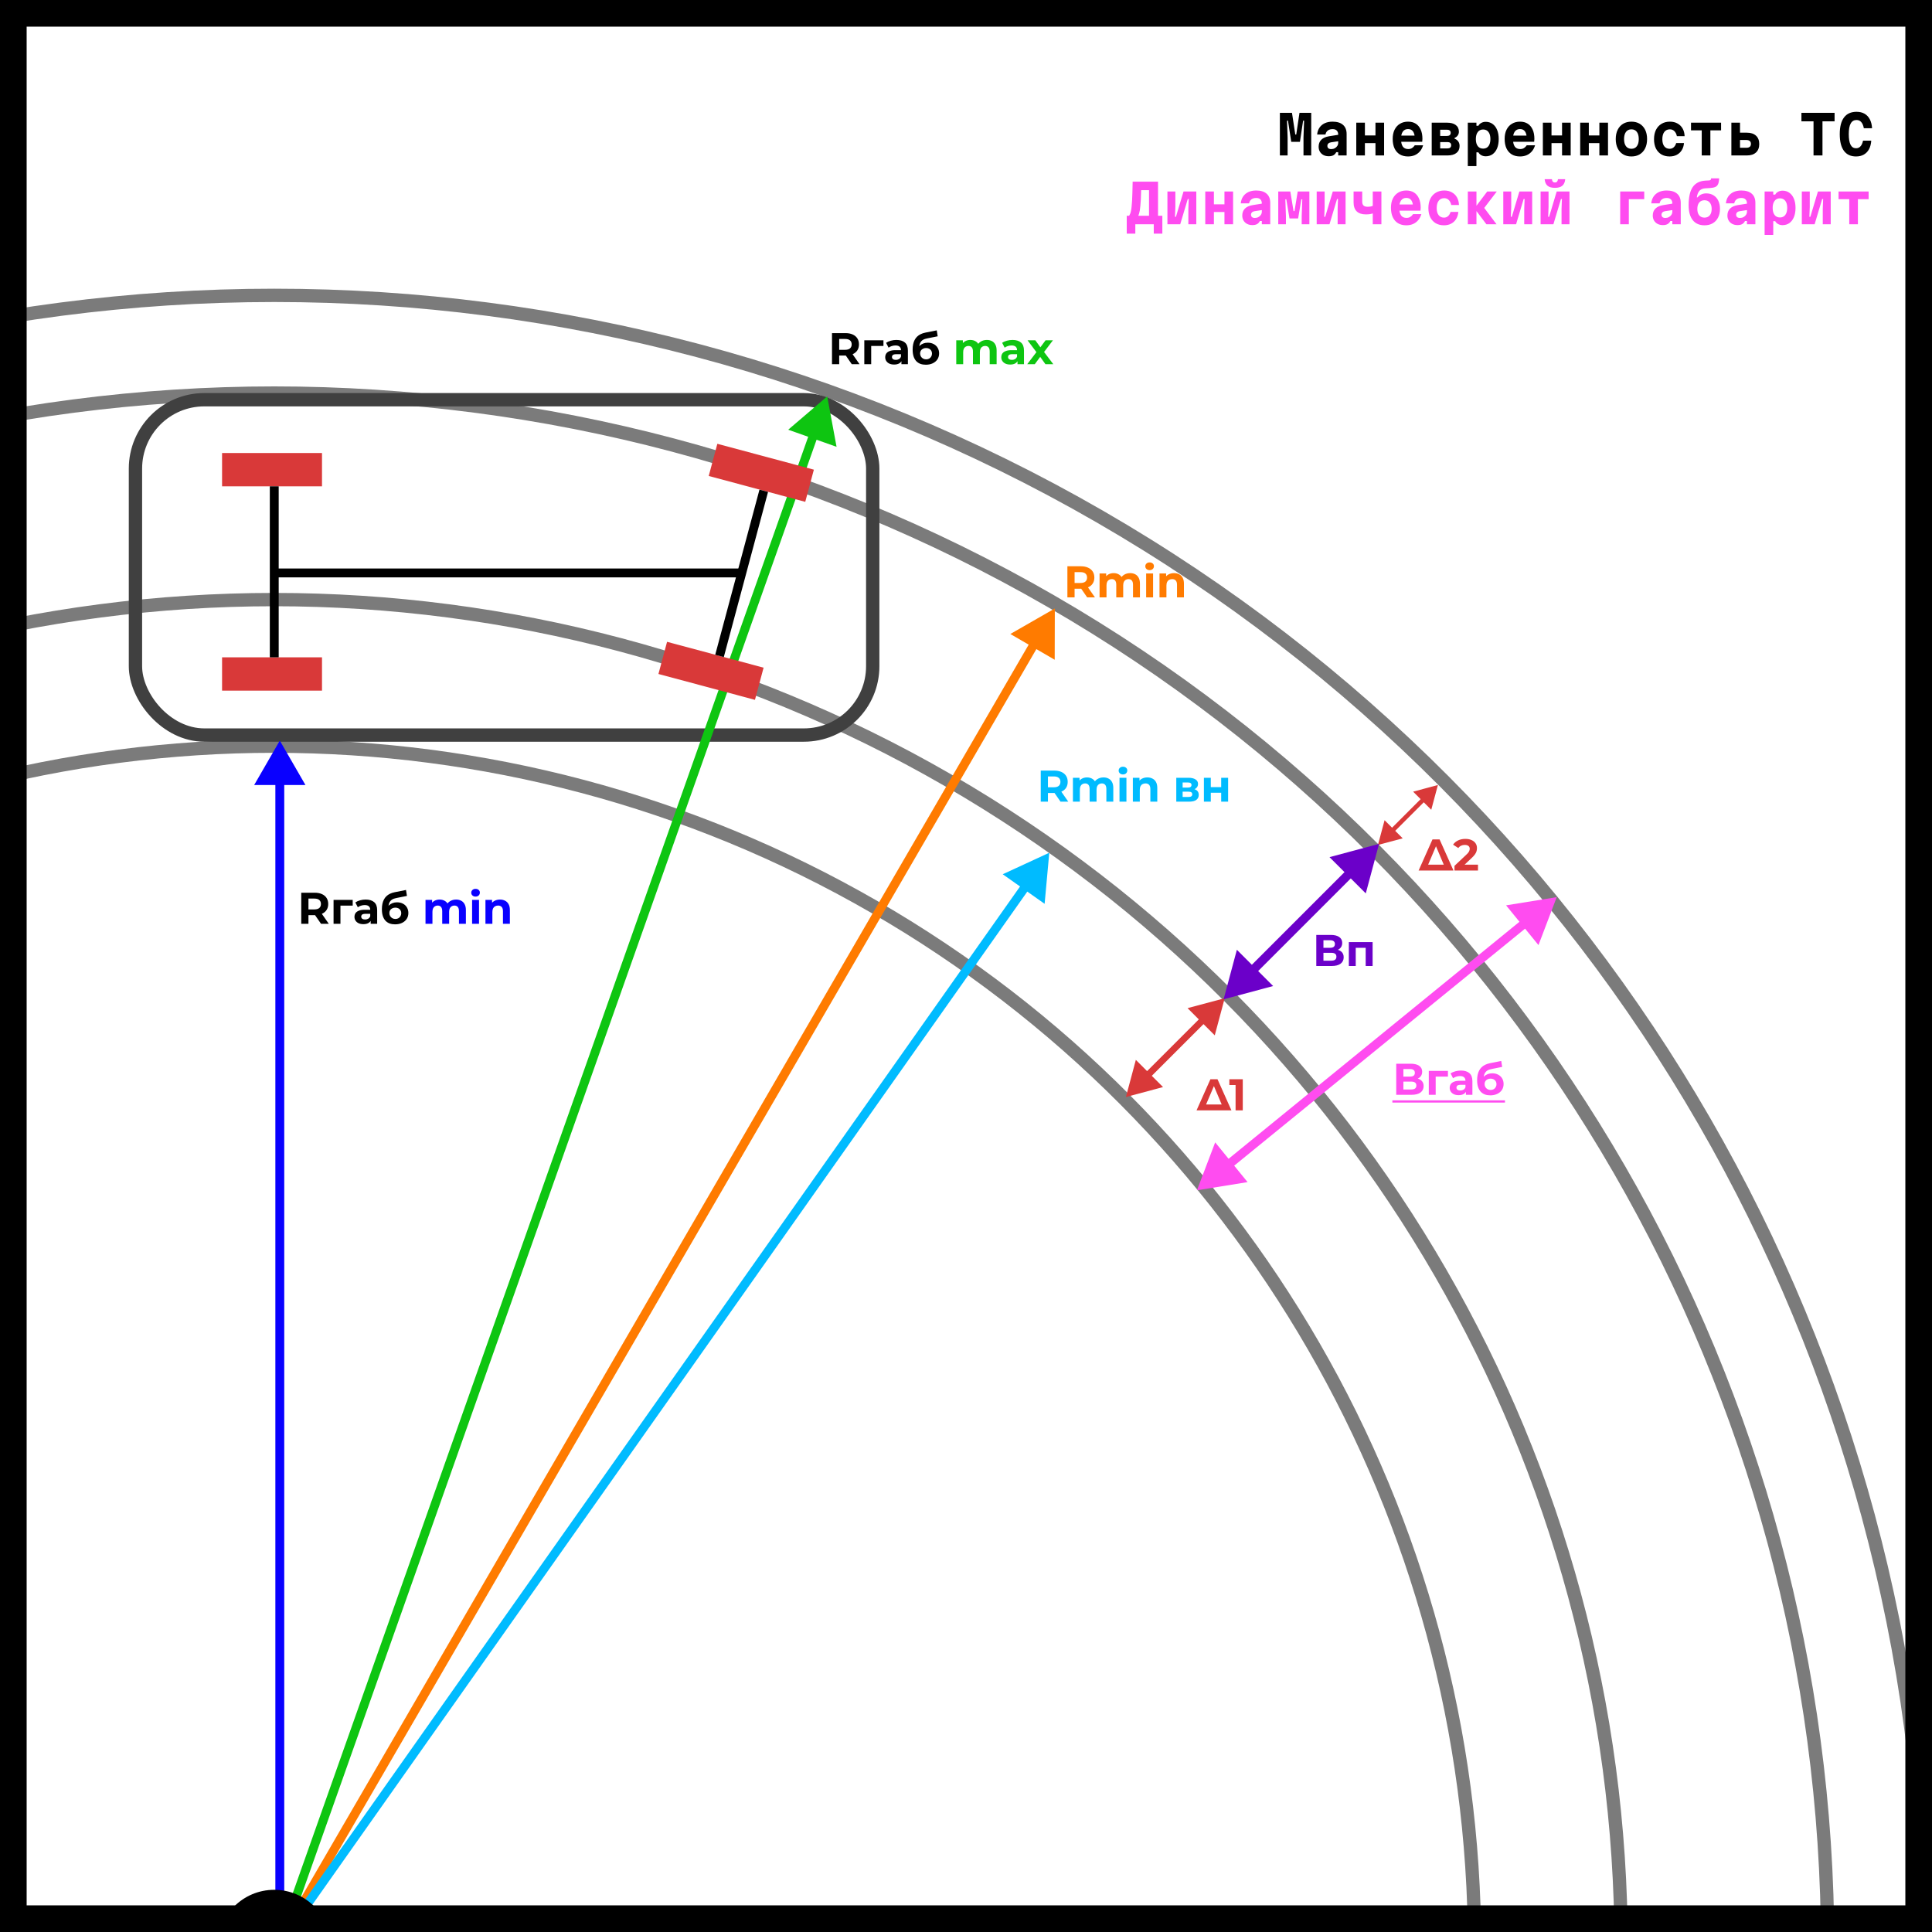 <svg width="870" height="870" viewBox="0 0 870 870" fill="none" xmlns="http://www.w3.org/2000/svg">
<rect x="0" y="0" width="870" height="870" fill="#333333" stroke="none"/>
<g clip-path="url(#clip0_27_2)">
<rect width="870" height="870" fill="white"/>
<circle cx="123.5" cy="876.5" r="540.5" stroke="#7B7B7B" stroke-width="6"/>
<circle cx="123.5" cy="876.5" r="606.5" stroke="#7B7B7B" stroke-width="6"/>
<circle cx="123.5" cy="876.5" r="699.5" stroke="#7B7B7B" stroke-width="6"/>
<circle cx="123.5" cy="876.5" r="743.5" stroke="#7B7B7B" stroke-width="6"/>
<rect x="61" y="180" width="332" height="151" rx="31" stroke="#404040" stroke-width="6"/>
<path d="M372.5 178.5L354.942 193.502L376.713 201.207L372.5 178.5ZM127.885 875.667L368.38 196.136L364.609 194.801L124.115 874.333L127.885 875.667Z" fill="#0EC511"/>
<rect x="323.03" y="199.847" width="45" height="15" transform="rotate(15 323.03 199.847)" fill="#D93939"/>
<rect x="300.385" y="289.017" width="45" height="15" transform="rotate(15 300.385 289.017)" fill="#D93939"/>
<rect x="100" y="204" width="45" height="15" fill="#D93939"/>
<rect x="100" y="296" width="45" height="15" fill="#D93939"/>
<path d="M123.5 219V296" stroke="black" stroke-width="4"/>
<path d="M123 258L334 258" stroke="black" stroke-width="4"/>
<path d="M343.929 221L324 295.376" stroke="black" stroke-width="4"/>
<path d="M548.26 486L554.52 500H538.82L545.06 486H548.26ZM542.46 498.88L541.66 497.36H551.6L550.78 498.88L546 487.56H547.28L542.46 498.88ZM556.393 500V487.2L557.793 488.6H553.593V486H559.633V500H556.393Z" fill="#D93939"/>
<path d="M648.26 378L654.52 392H638.82L645.06 378H648.26ZM642.46 390.88L641.66 389.36H651.6L650.78 390.88L646 379.56H647.28L642.46 390.88ZM654.972 392V389.9L660.373 384.8C660.799 384.413 661.113 384.067 661.313 383.76C661.513 383.453 661.646 383.173 661.713 382.92C661.793 382.667 661.833 382.433 661.833 382.22C661.833 381.66 661.639 381.233 661.253 380.94C660.879 380.633 660.326 380.48 659.592 380.48C659.006 380.48 658.459 380.593 657.953 380.82C657.459 381.047 657.039 381.4 656.693 381.88L654.333 380.36C654.866 379.56 655.613 378.927 656.573 378.46C657.533 377.993 658.639 377.76 659.893 377.76C660.933 377.76 661.839 377.933 662.613 378.28C663.399 378.613 664.006 379.087 664.433 379.7C664.873 380.313 665.093 381.047 665.093 381.9C665.093 382.353 665.033 382.807 664.913 383.26C664.806 383.7 664.579 384.167 664.233 384.66C663.899 385.153 663.406 385.707 662.753 386.32L658.273 390.54L657.653 389.36H665.553V392H654.972Z" fill="#D93939"/>
<path d="M592.74 435V421H599.26C600.887 421 602.153 421.313 603.06 421.94C603.967 422.567 604.42 423.46 604.42 424.62C604.42 425.767 603.993 426.66 603.14 427.3C602.287 427.927 601.153 428.24 599.74 428.24L600.12 427.4C601.693 427.4 602.913 427.713 603.78 428.34C604.647 428.967 605.08 429.873 605.08 431.06C605.08 432.287 604.613 433.253 603.68 433.96C602.76 434.653 601.413 435 599.64 435H592.74ZM595.96 432.6H599.52C600.267 432.6 600.833 432.453 601.22 432.16C601.607 431.867 601.8 431.413 601.8 430.8C601.8 430.213 601.607 429.78 601.22 429.5C600.833 429.207 600.267 429.06 599.52 429.06H595.96V432.6ZM595.96 426.8H598.98C599.687 426.8 600.22 426.66 600.58 426.38C600.94 426.087 601.12 425.66 601.12 425.1C601.12 424.54 600.94 424.12 600.58 423.84C600.22 423.547 599.687 423.4 598.98 423.4H595.96V426.8ZM607.402 435V424.24H618.102V435H614.982V426.1L615.682 426.8H609.802L610.502 426.1V435H607.402Z" fill="#6B00C9"/>
<path d="M628.74 493V479H635.26C636.887 479 638.153 479.313 639.06 479.94C639.967 480.567 640.42 481.46 640.42 482.62C640.42 483.767 639.993 484.66 639.14 485.3C638.287 485.927 637.153 486.24 635.74 486.24L636.12 485.4C637.693 485.4 638.913 485.713 639.78 486.34C640.647 486.967 641.08 487.873 641.08 489.06C641.08 490.287 640.613 491.253 639.68 491.96C638.76 492.653 637.413 493 635.64 493H628.74ZM631.96 490.6H635.52C636.267 490.6 636.833 490.453 637.22 490.16C637.607 489.867 637.8 489.413 637.8 488.8C637.8 488.213 637.607 487.78 637.22 487.5C636.833 487.207 636.267 487.06 635.52 487.06H631.96V490.6ZM631.96 484.8H634.98C635.687 484.8 636.22 484.66 636.58 484.38C636.94 484.087 637.12 483.66 637.12 483.1C637.12 482.54 636.94 482.12 636.58 481.84C636.22 481.547 635.687 481.4 634.98 481.4H631.96V484.8ZM643.402 493V482.24H652.022V484.8H645.802L646.502 484.12V493H643.402ZM660.116 493V490.9L659.916 490.44V486.68C659.916 486.013 659.709 485.493 659.296 485.12C658.896 484.747 658.276 484.56 657.436 484.56C656.862 484.56 656.296 484.653 655.736 484.84C655.189 485.013 654.722 485.253 654.336 485.56L653.216 483.38C653.802 482.967 654.509 482.647 655.336 482.42C656.162 482.193 657.002 482.08 657.856 482.08C659.496 482.08 660.769 482.467 661.676 483.24C662.582 484.013 663.036 485.22 663.036 486.86V493H660.116ZM656.836 493.16C655.996 493.16 655.276 493.02 654.676 492.74C654.076 492.447 653.616 492.053 653.296 491.56C652.976 491.067 652.816 490.513 652.816 489.9C652.816 489.26 652.969 488.7 653.276 488.22C653.596 487.74 654.096 487.367 654.776 487.1C655.456 486.82 656.342 486.68 657.436 486.68H660.296V488.5H657.776C657.042 488.5 656.536 488.62 656.256 488.86C655.989 489.1 655.856 489.4 655.856 489.76C655.856 490.16 656.009 490.48 656.316 490.72C656.636 490.947 657.069 491.06 657.616 491.06C658.136 491.06 658.602 490.94 659.016 490.7C659.429 490.447 659.729 490.08 659.916 489.6L660.396 491.04C660.169 491.733 659.756 492.26 659.156 492.62C658.556 492.98 657.782 493.16 656.836 493.16ZM671.086 493.24C670.206 493.24 669.406 493.113 668.686 492.86C667.966 492.593 667.339 492.187 666.806 491.64C666.286 491.08 665.879 490.367 665.586 489.5C665.306 488.633 665.166 487.6 665.166 486.4C665.166 485.547 665.239 484.767 665.386 484.06C665.533 483.353 665.753 482.713 666.046 482.14C666.339 481.553 666.713 481.04 667.166 480.6C667.633 480.147 668.173 479.773 668.786 479.48C669.413 479.173 670.119 478.94 670.906 478.78L676.026 477.76L676.446 480.44L671.926 481.34C671.659 481.393 671.353 481.467 671.006 481.56C670.673 481.64 670.333 481.767 669.986 481.94C669.653 482.113 669.339 482.36 669.046 482.68C668.766 482.987 668.539 483.393 668.366 483.9C668.193 484.393 668.106 485.007 668.106 485.74C668.106 485.967 668.113 486.14 668.126 486.26C668.153 486.38 668.173 486.507 668.186 486.64C668.213 486.773 668.226 486.98 668.226 487.26L667.226 486.28C667.519 485.653 667.893 485.12 668.346 484.68C668.813 484.24 669.346 483.907 669.946 483.68C670.559 483.44 671.239 483.32 671.986 483.32C672.999 483.32 673.886 483.527 674.646 483.94C675.419 484.34 676.019 484.907 676.446 485.64C676.873 486.373 677.086 487.207 677.086 488.14C677.086 489.153 676.833 490.047 676.326 490.82C675.819 491.58 675.113 492.173 674.206 492.6C673.313 493.027 672.273 493.24 671.086 493.24ZM671.246 490.82C671.766 490.82 672.226 490.707 672.626 490.48C673.026 490.24 673.333 489.927 673.546 489.54C673.773 489.14 673.886 488.693 673.886 488.2C673.886 487.72 673.773 487.293 673.546 486.92C673.333 486.547 673.026 486.253 672.626 486.04C672.226 485.827 671.759 485.72 671.226 485.72C670.706 485.72 670.239 485.827 669.826 486.04C669.413 486.24 669.093 486.52 668.866 486.88C668.639 487.24 668.526 487.66 668.526 488.14C668.526 488.633 668.639 489.087 668.866 489.5C669.106 489.9 669.426 490.22 669.826 490.46C670.239 490.7 670.713 490.82 671.246 490.82Z" fill="#FF4CF0"/>
<path d="M627 495.5H677.706V496.5H627V495.5Z" fill="#FF4CF0"/>
<path d="M135.66 416V402H141.72C142.973 402 144.053 402.207 144.96 402.62C145.867 403.02 146.567 403.6 147.06 404.36C147.553 405.12 147.8 406.027 147.8 407.08C147.8 408.12 147.553 409.02 147.06 409.78C146.567 410.527 145.867 411.1 144.96 411.5C144.053 411.9 142.973 412.1 141.72 412.1H137.46L138.9 410.68V416H135.66ZM144.56 416L141.06 410.92H144.52L148.06 416H144.56ZM138.9 411.04L137.46 409.52H141.54C142.54 409.52 143.287 409.307 143.78 408.88C144.273 408.44 144.52 407.84 144.52 407.08C144.52 406.307 144.273 405.707 143.78 405.28C143.287 404.853 142.54 404.64 141.54 404.64H137.46L138.9 403.1V411.04ZM150.207 416V405.24H158.827V407.8H152.607L153.307 407.12V416H150.207ZM166.92 416V413.9L166.72 413.44V409.68C166.72 409.013 166.514 408.493 166.1 408.12C165.7 407.747 165.08 407.56 164.24 407.56C163.667 407.56 163.1 407.653 162.54 407.84C161.994 408.013 161.527 408.253 161.14 408.56L160.02 406.38C160.607 405.967 161.314 405.647 162.14 405.42C162.967 405.193 163.807 405.08 164.66 405.08C166.3 405.08 167.574 405.467 168.48 406.24C169.387 407.013 169.84 408.22 169.84 409.86V416H166.92ZM163.64 416.16C162.8 416.16 162.08 416.02 161.48 415.74C160.88 415.447 160.42 415.053 160.1 414.56C159.78 414.067 159.62 413.513 159.62 412.9C159.62 412.26 159.774 411.7 160.08 411.22C160.4 410.74 160.9 410.367 161.58 410.1C162.26 409.82 163.147 409.68 164.24 409.68H167.1V411.5H164.58C163.847 411.5 163.34 411.62 163.06 411.86C162.794 412.1 162.66 412.4 162.66 412.76C162.66 413.16 162.814 413.48 163.12 413.72C163.44 413.947 163.874 414.06 164.42 414.06C164.94 414.06 165.407 413.94 165.82 413.7C166.234 413.447 166.534 413.08 166.72 412.6L167.2 414.04C166.974 414.733 166.56 415.26 165.96 415.62C165.36 415.98 164.587 416.16 163.64 416.16ZM177.891 416.24C177.011 416.24 176.211 416.113 175.491 415.86C174.771 415.593 174.144 415.187 173.611 414.64C173.091 414.08 172.684 413.367 172.391 412.5C172.111 411.633 171.971 410.6 171.971 409.4C171.971 408.547 172.044 407.767 172.191 407.06C172.337 406.353 172.557 405.713 172.851 405.14C173.144 404.553 173.517 404.04 173.971 403.6C174.437 403.147 174.977 402.773 175.591 402.48C176.217 402.173 176.924 401.94 177.711 401.78L182.831 400.76L183.251 403.44L178.731 404.34C178.464 404.393 178.157 404.467 177.811 404.56C177.477 404.64 177.137 404.767 176.791 404.94C176.457 405.113 176.144 405.36 175.851 405.68C175.571 405.987 175.344 406.393 175.171 406.9C174.997 407.393 174.911 408.007 174.911 408.74C174.911 408.967 174.917 409.14 174.931 409.26C174.957 409.38 174.977 409.507 174.991 409.64C175.017 409.773 175.031 409.98 175.031 410.26L174.031 409.28C174.324 408.653 174.697 408.12 175.151 407.68C175.617 407.24 176.151 406.907 176.751 406.68C177.364 406.44 178.044 406.32 178.791 406.32C179.804 406.32 180.691 406.527 181.451 406.94C182.224 407.34 182.824 407.907 183.251 408.64C183.677 409.373 183.891 410.207 183.891 411.14C183.891 412.153 183.637 413.047 183.131 413.82C182.624 414.58 181.917 415.173 181.011 415.6C180.117 416.027 179.077 416.24 177.891 416.24ZM178.051 413.82C178.571 413.82 179.031 413.707 179.431 413.48C179.831 413.24 180.137 412.927 180.351 412.54C180.577 412.14 180.691 411.693 180.691 411.2C180.691 410.72 180.577 410.293 180.351 409.92C180.137 409.547 179.831 409.253 179.431 409.04C179.031 408.827 178.564 408.72 178.031 408.72C177.511 408.72 177.044 408.827 176.631 409.04C176.217 409.24 175.897 409.52 175.671 409.88C175.444 410.24 175.331 410.66 175.331 411.14C175.331 411.633 175.444 412.087 175.671 412.5C175.911 412.9 176.231 413.22 176.631 413.46C177.044 413.7 177.517 413.82 178.051 413.82Z" fill="black"/>
<path d="M205.392 405.08C206.245 405.08 206.999 405.253 207.652 405.6C208.319 405.933 208.839 406.453 209.212 407.16C209.599 407.853 209.792 408.747 209.792 409.84V416H206.672V410.32C206.672 409.453 206.492 408.813 206.132 408.4C205.772 407.987 205.265 407.78 204.612 407.78C204.159 407.78 203.752 407.887 203.392 408.1C203.032 408.3 202.752 408.607 202.552 409.02C202.352 409.433 202.252 409.96 202.252 410.6V416H199.132V410.32C199.132 409.453 198.952 408.813 198.592 408.4C198.245 407.987 197.745 407.78 197.092 407.78C196.639 407.78 196.232 407.887 195.872 408.1C195.512 408.3 195.232 408.607 195.032 409.02C194.832 409.433 194.732 409.96 194.732 410.6V416H191.612V405.24H194.592V408.18L194.032 407.32C194.405 406.587 194.932 406.033 195.612 405.66C196.305 405.273 197.092 405.08 197.972 405.08C198.959 405.08 199.819 405.333 200.552 405.84C201.299 406.333 201.792 407.093 202.032 408.12L200.932 407.82C201.292 406.98 201.865 406.313 202.652 405.82C203.452 405.327 204.365 405.08 205.392 405.08ZM212.588 416V405.24H215.708V416H212.588ZM214.148 403.74C213.575 403.74 213.108 403.573 212.748 403.24C212.388 402.907 212.208 402.493 212.208 402C212.208 401.507 212.388 401.093 212.748 400.76C213.108 400.427 213.575 400.26 214.148 400.26C214.722 400.26 215.188 400.42 215.548 400.74C215.908 401.047 216.088 401.447 216.088 401.94C216.088 402.46 215.908 402.893 215.548 403.24C215.202 403.573 214.735 403.74 214.148 403.74ZM225.144 405.08C225.997 405.08 226.757 405.253 227.424 405.6C228.104 405.933 228.637 406.453 229.024 407.16C229.411 407.853 229.604 408.747 229.604 409.84V416H226.484V410.32C226.484 409.453 226.291 408.813 225.904 408.4C225.531 407.987 224.997 407.78 224.304 407.78C223.811 407.78 223.364 407.887 222.964 408.1C222.577 408.3 222.271 408.613 222.044 409.04C221.831 409.467 221.724 410.013 221.724 410.68V416H218.604V405.24H221.584V408.22L221.024 407.32C221.411 406.6 221.964 406.047 222.684 405.66C223.404 405.273 224.224 405.08 225.144 405.08Z" fill="#0900FF"/>
<path d="M374.66 164V150H380.72C381.973 150 383.053 150.207 383.96 150.62C384.867 151.02 385.567 151.6 386.06 152.36C386.553 153.12 386.8 154.027 386.8 155.08C386.8 156.12 386.553 157.02 386.06 157.78C385.567 158.527 384.867 159.1 383.96 159.5C383.053 159.9 381.973 160.1 380.72 160.1H376.46L377.9 158.68V164H374.66ZM383.56 164L380.06 158.92H383.52L387.06 164H383.56ZM377.9 159.04L376.46 157.52H380.54C381.54 157.52 382.287 157.307 382.78 156.88C383.273 156.44 383.52 155.84 383.52 155.08C383.52 154.307 383.273 153.707 382.78 153.28C382.287 152.853 381.54 152.64 380.54 152.64H376.46L377.9 151.1V159.04ZM389.207 164V153.24H397.827V155.8H391.607L392.307 155.12V164H389.207ZM405.92 164V161.9L405.72 161.44V157.68C405.72 157.013 405.514 156.493 405.1 156.12C404.7 155.747 404.08 155.56 403.24 155.56C402.667 155.56 402.1 155.653 401.54 155.84C400.994 156.013 400.527 156.253 400.14 156.56L399.02 154.38C399.607 153.967 400.314 153.647 401.14 153.42C401.967 153.193 402.807 153.08 403.66 153.08C405.3 153.08 406.574 153.467 407.48 154.24C408.387 155.013 408.84 156.22 408.84 157.86V164H405.92ZM402.64 164.16C401.8 164.16 401.08 164.02 400.48 163.74C399.88 163.447 399.42 163.053 399.1 162.56C398.78 162.067 398.62 161.513 398.62 160.9C398.62 160.26 398.774 159.7 399.08 159.22C399.4 158.74 399.9 158.367 400.58 158.1C401.26 157.82 402.147 157.68 403.24 157.68H406.1V159.5H403.58C402.847 159.5 402.34 159.62 402.06 159.86C401.794 160.1 401.66 160.4 401.66 160.76C401.66 161.16 401.814 161.48 402.12 161.72C402.44 161.947 402.874 162.06 403.42 162.06C403.94 162.06 404.407 161.94 404.82 161.7C405.234 161.447 405.534 161.08 405.72 160.6L406.2 162.04C405.974 162.733 405.56 163.26 404.96 163.62C404.36 163.98 403.587 164.16 402.64 164.16ZM416.891 164.24C416.011 164.24 415.211 164.113 414.491 163.86C413.771 163.593 413.144 163.187 412.611 162.64C412.091 162.08 411.684 161.367 411.391 160.5C411.111 159.633 410.971 158.6 410.971 157.4C410.971 156.547 411.044 155.767 411.191 155.06C411.337 154.353 411.557 153.713 411.851 153.14C412.144 152.553 412.517 152.04 412.971 151.6C413.437 151.147 413.977 150.773 414.591 150.48C415.217 150.173 415.924 149.94 416.711 149.78L421.831 148.76L422.251 151.44L417.731 152.34C417.464 152.393 417.157 152.467 416.811 152.56C416.477 152.64 416.137 152.767 415.791 152.94C415.457 153.113 415.144 153.36 414.851 153.68C414.571 153.987 414.344 154.393 414.171 154.9C413.997 155.393 413.911 156.007 413.911 156.74C413.911 156.967 413.917 157.14 413.931 157.26C413.957 157.38 413.977 157.507 413.991 157.64C414.017 157.773 414.031 157.98 414.031 158.26L413.031 157.28C413.324 156.653 413.697 156.12 414.151 155.68C414.617 155.24 415.151 154.907 415.751 154.68C416.364 154.44 417.044 154.32 417.791 154.32C418.804 154.32 419.691 154.527 420.451 154.94C421.224 155.34 421.824 155.907 422.251 156.64C422.677 157.373 422.891 158.207 422.891 159.14C422.891 160.153 422.637 161.047 422.131 161.82C421.624 162.58 420.917 163.173 420.011 163.6C419.117 164.027 418.077 164.24 416.891 164.24ZM417.051 161.82C417.571 161.82 418.031 161.707 418.431 161.48C418.831 161.24 419.137 160.927 419.351 160.54C419.577 160.14 419.691 159.693 419.691 159.2C419.691 158.72 419.577 158.293 419.351 157.92C419.137 157.547 418.831 157.253 418.431 157.04C418.031 156.827 417.564 156.72 417.031 156.72C416.511 156.72 416.044 156.827 415.631 157.04C415.217 157.24 414.897 157.52 414.671 157.88C414.444 158.24 414.331 158.66 414.331 159.14C414.331 159.633 414.444 160.087 414.671 160.5C414.911 160.9 415.231 161.22 415.631 161.46C416.044 161.7 416.517 161.82 417.051 161.82Z" fill="black"/>
<path d="M444.392 153.08C445.245 153.08 445.999 153.253 446.652 153.6C447.319 153.933 447.839 154.453 448.212 155.16C448.599 155.853 448.792 156.747 448.792 157.84V164H445.672V158.32C445.672 157.453 445.492 156.813 445.132 156.4C444.772 155.987 444.265 155.78 443.612 155.78C443.159 155.78 442.752 155.887 442.392 156.1C442.032 156.3 441.752 156.607 441.552 157.02C441.352 157.433 441.252 157.96 441.252 158.6V164H438.132V158.32C438.132 157.453 437.952 156.813 437.592 156.4C437.245 155.987 436.745 155.78 436.092 155.78C435.639 155.78 435.232 155.887 434.872 156.1C434.512 156.3 434.232 156.607 434.032 157.02C433.832 157.433 433.732 157.96 433.732 158.6V164H430.612V153.24H433.592V156.18L433.032 155.32C433.405 154.587 433.932 154.033 434.612 153.66C435.305 153.273 436.092 153.08 436.972 153.08C437.959 153.08 438.819 153.333 439.552 153.84C440.299 154.333 440.792 155.093 441.032 156.12L439.932 155.82C440.292 154.98 440.865 154.313 441.652 153.82C442.452 153.327 443.365 153.08 444.392 153.08ZM458.188 164V161.9L457.988 161.44V157.68C457.988 157.013 457.782 156.493 457.368 156.12C456.968 155.747 456.348 155.56 455.508 155.56C454.935 155.56 454.368 155.653 453.808 155.84C453.262 156.013 452.795 156.253 452.408 156.56L451.288 154.38C451.875 153.967 452.582 153.647 453.408 153.42C454.235 153.193 455.075 153.08 455.928 153.08C457.568 153.08 458.842 153.467 459.748 154.24C460.655 155.013 461.108 156.22 461.108 157.86V164H458.188ZM454.908 164.16C454.068 164.16 453.348 164.02 452.748 163.74C452.148 163.447 451.688 163.053 451.368 162.56C451.048 162.067 450.888 161.513 450.888 160.9C450.888 160.26 451.042 159.7 451.348 159.22C451.668 158.74 452.168 158.367 452.848 158.1C453.528 157.82 454.415 157.68 455.508 157.68H458.368V159.5H455.848C455.115 159.5 454.608 159.62 454.328 159.86C454.062 160.1 453.928 160.4 453.928 160.76C453.928 161.16 454.082 161.48 454.388 161.72C454.708 161.947 455.142 162.06 455.688 162.06C456.208 162.06 456.675 161.94 457.088 161.7C457.502 161.447 457.802 161.08 457.988 160.6L458.468 162.04C458.242 162.733 457.828 163.26 457.228 163.62C456.628 163.98 455.855 164.16 454.908 164.16ZM462.572 164L467.392 157.68L467.332 159.4L462.712 153.24H466.212L469.132 157.26L467.812 157.3L470.832 153.24H474.152L469.512 159.34V157.66L474.312 164H470.772L467.712 159.72L469.012 159.9L465.972 164H462.572Z" fill="#0EC511"/>
<path d="M480.66 269V255H486.72C487.973 255 489.053 255.207 489.96 255.62C490.867 256.02 491.567 256.6 492.06 257.36C492.553 258.12 492.8 259.027 492.8 260.08C492.8 261.12 492.553 262.02 492.06 262.78C491.567 263.527 490.867 264.1 489.96 264.5C489.053 264.9 487.973 265.1 486.72 265.1H482.46L483.9 263.68V269H480.66ZM489.56 269L486.06 263.92H489.52L493.06 269H489.56ZM483.9 264.04L482.46 262.52H486.54C487.54 262.52 488.287 262.307 488.78 261.88C489.273 261.44 489.52 260.84 489.52 260.08C489.52 259.307 489.273 258.707 488.78 258.28C488.287 257.853 487.54 257.64 486.54 257.64H482.46L483.9 256.1V264.04ZM508.927 258.08C509.78 258.08 510.534 258.253 511.187 258.6C511.854 258.933 512.374 259.453 512.747 260.16C513.134 260.853 513.327 261.747 513.327 262.84V269H510.207V263.32C510.207 262.453 510.027 261.813 509.667 261.4C509.307 260.987 508.8 260.78 508.147 260.78C507.694 260.78 507.287 260.887 506.927 261.1C506.567 261.3 506.287 261.607 506.087 262.02C505.887 262.433 505.787 262.96 505.787 263.6V269H502.667V263.32C502.667 262.453 502.487 261.813 502.127 261.4C501.78 260.987 501.28 260.78 500.627 260.78C500.174 260.78 499.767 260.887 499.407 261.1C499.047 261.3 498.767 261.607 498.567 262.02C498.367 262.433 498.267 262.96 498.267 263.6V269H495.147V258.24H498.127V261.18L497.567 260.32C497.94 259.587 498.467 259.033 499.147 258.66C499.84 258.273 500.627 258.08 501.507 258.08C502.494 258.08 503.354 258.333 504.087 258.84C504.834 259.333 505.327 260.093 505.567 261.12L504.467 260.82C504.827 259.98 505.4 259.313 506.187 258.82C506.987 258.327 507.9 258.08 508.927 258.08ZM516.124 269V258.24H519.244V269H516.124ZM517.684 256.74C517.11 256.74 516.644 256.573 516.284 256.24C515.924 255.907 515.744 255.493 515.744 255C515.744 254.507 515.924 254.093 516.284 253.76C516.644 253.427 517.11 253.26 517.684 253.26C518.257 253.26 518.724 253.42 519.084 253.74C519.444 254.047 519.624 254.447 519.624 254.94C519.624 255.46 519.444 255.893 519.084 256.24C518.737 256.573 518.27 256.74 517.684 256.74ZM528.679 258.08C529.533 258.08 530.293 258.253 530.959 258.6C531.639 258.933 532.173 259.453 532.559 260.16C532.946 260.853 533.139 261.747 533.139 262.84V269H530.019V263.32C530.019 262.453 529.826 261.813 529.439 261.4C529.066 260.987 528.533 260.78 527.839 260.78C527.346 260.78 526.899 260.887 526.499 261.1C526.113 261.3 525.806 261.613 525.579 262.04C525.366 262.467 525.259 263.013 525.259 263.68V269H522.139V258.24H525.119V261.22L524.559 260.32C524.946 259.6 525.499 259.047 526.219 258.66C526.939 258.273 527.759 258.08 528.679 258.08Z" fill="#FF7B00"/>
<path d="M468.66 361V347H474.72C475.973 347 477.053 347.207 477.96 347.62C478.867 348.02 479.567 348.6 480.06 349.36C480.553 350.12 480.8 351.027 480.8 352.08C480.8 353.12 480.553 354.02 480.06 354.78C479.567 355.527 478.867 356.1 477.96 356.5C477.053 356.9 475.973 357.1 474.72 357.1H470.46L471.9 355.68V361H468.66ZM477.56 361L474.06 355.92H477.52L481.06 361H477.56ZM471.9 356.04L470.46 354.52H474.54C475.54 354.52 476.287 354.307 476.78 353.88C477.273 353.44 477.52 352.84 477.52 352.08C477.52 351.307 477.273 350.707 476.78 350.28C476.287 349.853 475.54 349.64 474.54 349.64H470.46L471.9 348.1V356.04ZM496.927 350.08C497.78 350.08 498.534 350.253 499.187 350.6C499.854 350.933 500.374 351.453 500.747 352.16C501.134 352.853 501.327 353.747 501.327 354.84V361H498.207V355.32C498.207 354.453 498.027 353.813 497.667 353.4C497.307 352.987 496.8 352.78 496.147 352.78C495.694 352.78 495.287 352.887 494.927 353.1C494.567 353.3 494.287 353.607 494.087 354.02C493.887 354.433 493.787 354.96 493.787 355.6V361H490.667V355.32C490.667 354.453 490.487 353.813 490.127 353.4C489.78 352.987 489.28 352.78 488.627 352.78C488.174 352.78 487.767 352.887 487.407 353.1C487.047 353.3 486.767 353.607 486.567 354.02C486.367 354.433 486.267 354.96 486.267 355.6V361H483.147V350.24H486.127V353.18L485.567 352.32C485.94 351.587 486.467 351.033 487.147 350.66C487.84 350.273 488.627 350.08 489.507 350.08C490.494 350.08 491.354 350.333 492.087 350.84C492.834 351.333 493.327 352.093 493.567 353.12L492.467 352.82C492.827 351.98 493.4 351.313 494.187 350.82C494.987 350.327 495.9 350.08 496.927 350.08ZM504.124 361V350.24H507.244V361H504.124ZM505.684 348.74C505.11 348.74 504.644 348.573 504.284 348.24C503.924 347.907 503.744 347.493 503.744 347C503.744 346.507 503.924 346.093 504.284 345.76C504.644 345.427 505.11 345.26 505.684 345.26C506.257 345.26 506.724 345.42 507.084 345.74C507.444 346.047 507.624 346.447 507.624 346.94C507.624 347.46 507.444 347.893 507.084 348.24C506.737 348.573 506.27 348.74 505.684 348.74ZM516.679 350.08C517.533 350.08 518.293 350.253 518.959 350.6C519.639 350.933 520.173 351.453 520.559 352.16C520.946 352.853 521.139 353.747 521.139 354.84V361H518.019V355.32C518.019 354.453 517.826 353.813 517.439 353.4C517.066 352.987 516.533 352.78 515.839 352.78C515.346 352.78 514.899 352.887 514.499 353.1C514.113 353.3 513.806 353.613 513.579 354.04C513.366 354.467 513.259 355.013 513.259 355.68V361H510.139V350.24H513.119V353.22L512.559 352.32C512.946 351.6 513.499 351.047 514.219 350.66C514.939 350.273 515.759 350.08 516.679 350.08ZM529.691 361V350.24H535.191C536.538 350.24 537.591 350.487 538.351 350.98C539.111 351.46 539.491 352.14 539.491 353.02C539.491 353.9 539.131 354.593 538.411 355.1C537.705 355.593 536.765 355.84 535.591 355.84L535.911 355.12C537.218 355.12 538.191 355.36 538.831 355.84C539.485 356.32 539.811 357.02 539.811 357.94C539.811 358.887 539.451 359.633 538.731 360.18C538.011 360.727 536.911 361 535.431 361H529.691ZM532.551 358.88H535.171C535.745 358.88 536.171 358.787 536.451 358.6C536.745 358.4 536.891 358.1 536.891 357.7C536.891 357.287 536.758 356.987 536.491 356.8C536.225 356.6 535.805 356.5 535.231 356.5H532.551V358.88ZM532.551 354.66H534.911C535.458 354.66 535.865 354.56 536.131 354.36C536.411 354.16 536.551 353.873 536.551 353.5C536.551 353.113 536.411 352.827 536.131 352.64C535.865 352.453 535.458 352.36 534.911 352.36H532.551V354.66ZM542.133 361V350.24H545.233V354.44H549.913V350.24H553.033V361H549.913V356.98H545.233V361H542.133Z" fill="#00BBFF"/>
<path d="M620.5 380.5L631.654 377.511L623.489 369.346L620.5 380.5ZM647.5 353.5L636.346 356.489L644.511 364.654L647.5 353.5ZM627.571 374.843L641.843 360.571L640.429 359.157L626.157 373.429L627.571 374.843Z" fill="#D93939"/>
<path d="M507 494L523.73 489.517L511.483 477.27L507 494ZM551.5 449.5L534.77 453.983L547.017 466.23L551.5 449.5ZM517.607 485.515L543.015 460.107L540.893 457.985L515.485 483.393L517.607 485.515Z" fill="#D93939"/>
<path d="M551 450L573.307 444.023L556.977 427.693L551 450ZM621 380L598.693 385.977L615.023 402.307L621 380ZM565.142 438.686L609.686 394.142L606.858 391.314L562.314 435.858L565.142 438.686Z" fill="#6B00C9"/>
<path d="M475 274L454.971 285.497L474.942 297.094L475 274ZM127.73 876.004L467.69 290.57L464.231 288.561L124.27 873.996L127.73 876.004Z" fill="#FF7B00"/>
<path d="M472.5 384L451.534 393.683L470.403 406.999L472.5 384ZM127.634 876.153L463.756 399.86L460.487 397.553L124.366 873.847L127.634 876.153Z" fill="#00BBFF"/>
<path d="M126 333.5L114.453 353.5H137.547L126 333.5ZM128 875V351.5H124V875H128Z" fill="#0900FF"/>
<path d="M539 536L561.799 532.318L547.211 514.415L539 536ZM701 404L678.201 407.682L692.789 425.585L701 404ZM554.218 526.18L688.309 416.921L685.782 413.82L551.691 523.079L554.218 526.18Z" fill="#FF4CF0"/>
<circle cx="25.5" cy="25.5" r="25.5" transform="matrix(-1 0 0 1 149 851)" fill="black"/>
<path d="M576.344 70V50.8H581.792L583.28 60.568H583.712L585.176 50.8H590.456V70H586.976V61.864L587.24 54.328H586.808L585.368 63.88H581.456L579.992 54.328H579.56L579.824 61.864V70H576.344ZM602.869 60.664V63.568L599.341 64.096C598.829 64.176 598.429 64.36 598.141 64.648C597.869 64.92 597.733 65.264 597.733 65.68C597.733 66.128 597.877 66.488 598.165 66.76C598.469 67.016 598.901 67.144 599.461 67.144C600.053 67.144 600.581 67.016 601.045 66.76C601.525 66.504 601.901 66.168 602.173 65.752C602.461 65.32 602.605 64.848 602.605 64.336V60.64C602.605 59.824 602.389 59.208 601.957 58.792C601.541 58.36 600.901 58.144 600.037 58.144C599.461 58.144 598.949 58.24 598.501 58.432C598.053 58.624 597.693 58.904 597.421 59.272C597.149 59.624 596.965 60.056 596.869 60.568H593.125C593.237 59.368 593.589 58.336 594.181 57.472C594.773 56.608 595.565 55.944 596.557 55.48C597.565 55.016 598.733 54.784 600.061 54.784C602.109 54.784 603.677 55.264 604.765 56.224C605.853 57.168 606.397 58.544 606.397 60.352V70H602.605V68.536H601.717C601.429 69.128 601.013 69.584 600.469 69.904C599.925 70.208 599.221 70.36 598.357 70.36C597.461 70.36 596.669 70.184 595.981 69.832C595.293 69.464 594.757 68.96 594.373 68.32C593.989 67.664 593.797 66.912 593.797 66.064C593.797 64.768 594.197 63.72 594.997 62.92C595.813 62.12 596.981 61.6 598.501 61.36L602.869 60.664ZM610.745 70V55.24H614.633V61H619.385V55.24H623.273V70H619.385V64.456H614.633V70H610.745ZM630.19 61.072H638.374L637.102 62.512C637.102 61.056 636.846 59.96 636.334 59.224C635.838 58.488 635.078 58.12 634.054 58.12C633.014 58.12 632.222 58.512 631.678 59.296C631.15 60.064 630.886 61.144 630.886 62.536C630.886 64.04 631.15 65.184 631.678 65.968C632.206 66.736 633.03 67.12 634.15 67.12C634.79 67.12 635.35 66.976 635.83 66.688C636.326 66.384 636.75 65.96 637.102 65.416H640.846C640.526 66.488 640.046 67.4 639.406 68.152C638.766 68.904 637.99 69.48 637.078 69.88C636.182 70.264 635.174 70.456 634.054 70.456C632.614 70.456 631.374 70.144 630.334 69.52C629.31 68.896 628.518 67.992 627.958 66.808C627.414 65.624 627.142 64.2 627.142 62.536C627.142 60.952 627.422 59.584 627.982 58.432C628.558 57.264 629.366 56.368 630.406 55.744C631.446 55.104 632.662 54.784 634.054 54.784C635.414 54.784 636.574 55.088 637.534 55.696C638.494 56.304 639.23 57.184 639.742 58.336C640.27 59.472 640.534 60.864 640.534 62.512C640.534 62.768 640.518 63.008 640.486 63.232C640.47 63.456 640.454 63.664 640.438 63.856H630.19V61.072ZM644.715 70V55.24H651.579C653.291 55.24 654.611 55.592 655.539 56.296C656.483 57 656.955 58.008 656.955 59.32C656.955 59.944 656.779 60.504 656.427 61C656.091 61.496 655.619 61.864 655.011 62.104V62.464C655.715 62.704 656.267 63.112 656.667 63.688C657.067 64.248 657.267 64.928 657.267 65.728C657.267 67.088 656.787 68.144 655.827 68.896C654.883 69.632 653.539 70 651.795 70H644.715ZM648.531 66.832H651.819C652.347 66.832 652.755 66.712 653.043 66.472C653.331 66.232 653.475 65.88 653.475 65.416C653.475 64.936 653.331 64.576 653.043 64.336C652.755 64.096 652.347 63.976 651.819 63.976H648.531V66.832ZM648.531 61.216H651.603C652.131 61.216 652.539 61.096 652.827 60.856C653.115 60.616 653.259 60.264 653.259 59.8C653.259 59.352 653.115 59.008 652.827 58.768C652.539 58.528 652.131 58.408 651.603 58.408H648.531V61.216ZM660.967 74.8V55.24H664.855V56.632H665.743C666.031 56.072 666.471 55.64 667.063 55.336C667.655 55.016 668.311 54.856 669.031 54.856C670.215 54.856 671.247 55.176 672.127 55.816C673.007 56.44 673.687 57.336 674.167 58.504C674.647 59.656 674.887 61.024 674.887 62.608C674.887 64.208 674.647 65.592 674.167 66.76C673.687 67.912 673.007 68.808 672.127 69.448C671.247 70.072 670.215 70.384 669.031 70.384C668.311 70.384 667.655 70.224 667.063 69.904C666.471 69.584 666.031 69.152 665.743 68.608H664.855V74.8H660.967ZM667.879 66.928C668.903 66.928 669.703 66.552 670.279 65.8C670.855 65.032 671.143 63.968 671.143 62.608C671.143 61.248 670.855 60.192 670.279 59.44C669.703 58.688 668.903 58.312 667.879 58.312C666.839 58.312 666.031 58.696 665.455 59.464C664.879 60.216 664.591 61.272 664.591 62.632C664.591 63.992 664.879 65.048 665.455 65.8C666.031 66.552 666.839 66.928 667.879 66.928ZM680.604 61.072H688.788L687.516 62.512C687.516 61.056 687.26 59.96 686.748 59.224C686.252 58.488 685.492 58.12 684.468 58.12C683.428 58.12 682.636 58.512 682.092 59.296C681.564 60.064 681.3 61.144 681.3 62.536C681.3 64.04 681.564 65.184 682.092 65.968C682.62 66.736 683.444 67.12 684.564 67.12C685.204 67.12 685.764 66.976 686.244 66.688C686.74 66.384 687.164 65.96 687.516 65.416H691.26C690.94 66.488 690.46 67.4 689.82 68.152C689.18 68.904 688.404 69.48 687.492 69.88C686.596 70.264 685.588 70.456 684.468 70.456C683.028 70.456 681.788 70.144 680.748 69.52C679.724 68.896 678.932 67.992 678.372 66.808C677.828 65.624 677.556 64.2 677.556 62.536C677.556 60.952 677.836 59.584 678.396 58.432C678.972 57.264 679.78 56.368 680.82 55.744C681.86 55.104 683.076 54.784 684.468 54.784C685.828 54.784 686.988 55.088 687.948 55.696C688.908 56.304 689.644 57.184 690.156 58.336C690.684 59.472 690.948 60.864 690.948 62.512C690.948 62.768 690.932 63.008 690.9 63.232C690.884 63.456 690.868 63.664 690.852 63.856H680.604V61.072ZM694.769 70V55.24H698.657V61H703.409V55.24H707.297V70H703.409V64.456H698.657V70H694.769ZM711.574 70V55.24H715.462V61H720.214V55.24H724.102V70H720.214V64.456H715.462V70H711.574ZM734.642 70.456C733.202 70.456 731.954 70.136 730.898 69.496C729.842 68.856 729.026 67.952 728.45 66.784C727.874 65.616 727.586 64.232 727.586 62.632C727.586 61.016 727.874 59.624 728.45 58.456C729.026 57.288 729.842 56.384 730.898 55.744C731.954 55.104 733.202 54.784 734.642 54.784C736.082 54.784 737.33 55.104 738.386 55.744C739.442 56.384 740.258 57.288 740.834 58.456C741.41 59.624 741.698 61.016 741.698 62.632C741.698 64.232 741.41 65.616 740.834 66.784C740.258 67.952 739.442 68.856 738.386 69.496C737.346 70.136 736.098 70.456 734.642 70.456ZM734.642 67C735.698 67 736.514 66.616 737.09 65.848C737.666 65.08 737.954 64.008 737.954 62.632C737.954 61.24 737.666 60.16 737.09 59.392C736.514 58.624 735.698 58.24 734.642 58.24C733.602 58.24 732.786 58.624 732.194 59.392C731.618 60.16 731.33 61.24 731.33 62.632C731.33 64.008 731.618 65.08 732.194 65.848C732.786 66.616 733.602 67 734.642 67ZM751.855 70.456C750.431 70.456 749.183 70.144 748.111 69.52C747.055 68.88 746.239 67.984 745.663 66.832C745.103 65.664 744.823 64.288 744.823 62.704C744.823 61.072 745.111 59.672 745.687 58.504C746.279 57.32 747.111 56.408 748.183 55.768C749.255 55.112 750.519 54.784 751.975 54.784C753.287 54.784 754.423 55.056 755.383 55.6C756.359 56.128 757.127 56.88 757.687 57.856C758.247 58.832 758.551 59.984 758.599 61.312H755.119C754.911 60.336 754.535 59.584 753.991 59.056C753.447 58.512 752.767 58.24 751.951 58.24C750.895 58.24 750.063 58.632 749.455 59.416C748.863 60.184 748.567 61.28 748.567 62.704C748.567 64.064 748.855 65.12 749.431 65.872C750.023 66.624 750.831 67 751.855 67C752.575 67 753.183 66.776 753.679 66.328C754.191 65.88 754.567 65.248 754.807 64.432H758.311C758.215 65.664 757.879 66.736 757.303 67.648C756.743 68.544 755.991 69.24 755.047 69.736C754.119 70.216 753.055 70.456 751.855 70.456ZM766.308 70V58.696H761.484V55.24H775.02V58.696H770.196V70H766.308ZM779.656 70V55.24H783.544V59.752H786.664C788.408 59.752 789.768 60.2 790.744 61.096C791.72 61.992 792.208 63.248 792.208 64.864C792.208 66.496 791.72 67.76 790.744 68.656C789.768 69.552 788.408 70 786.664 70H779.656ZM783.544 66.544H786.376C787.064 66.544 787.584 66.4 787.936 66.112C788.288 65.808 788.464 65.368 788.464 64.792C788.464 64.216 788.288 63.784 787.936 63.496C787.584 63.192 787.064 63.04 786.376 63.04H783.544V66.544ZM816.65 70V54.64H811.202V50.8H826.13V54.64H820.682V70H816.65ZM835.806 70.456C833.406 70.456 831.582 69.608 830.334 67.912C829.086 66.216 828.462 63.712 828.462 60.4C828.462 57.088 829.102 54.584 830.382 52.888C831.662 51.192 833.542 50.344 836.022 50.344C837.414 50.344 838.614 50.632 839.622 51.208C840.63 51.784 841.422 52.624 841.998 53.728C842.59 54.832 842.926 56.168 843.006 57.736H839.31C839.07 56.504 838.678 55.584 838.134 54.976C837.606 54.352 836.902 54.04 836.022 54.04C834.838 54.04 833.958 54.568 833.382 55.624C832.806 56.664 832.518 58.256 832.518 60.4C832.518 62.544 832.79 64.144 833.334 65.2C833.878 66.24 834.702 66.76 835.806 66.76C836.622 66.76 837.286 66.472 837.798 65.896C838.326 65.32 838.71 64.464 838.95 63.328H842.646C842.55 64.832 842.214 66.12 841.638 67.192C841.062 68.248 840.278 69.056 839.286 69.616C838.31 70.176 837.15 70.456 835.806 70.456Z" fill="black"/>
<path d="M507.384 105.2V97.16H508.464C508.64 96.872 508.8 96.552 508.944 96.2C509.088 95.848 509.208 95.424 509.304 94.928C509.416 94.432 509.504 93.816 509.568 93.08C509.648 92.344 509.72 91.464 509.784 90.44C509.848 89.4 509.896 88.168 509.928 86.744C509.976 85.32 510.016 83.672 510.048 81.8H521.472V97.16H523.416V105.2H519.552V101H511.248V105.2H507.384ZM512.592 97.16H517.416V85.64H513.864C513.832 87.288 513.784 88.696 513.72 89.864C513.656 91.016 513.584 91.992 513.504 92.792C513.44 93.592 513.36 94.256 513.264 94.784C513.168 95.312 513.064 95.76 512.952 96.128C512.84 96.496 512.72 96.84 512.592 97.16ZM525.701 101V86.24H529.277V93.176L529.109 97.616H529.541L532.949 86.24H538.709V101H535.133V94.064L535.301 89.624H534.869L531.461 101H525.701ZM542.745 101V86.24H546.633V92H551.385V86.24H555.273V101H551.385V95.456H546.633V101H542.745ZM568.478 91.664V94.568L564.95 95.096C564.438 95.176 564.038 95.36 563.75 95.648C563.478 95.92 563.342 96.264 563.342 96.68C563.342 97.128 563.486 97.488 563.774 97.76C564.078 98.016 564.51 98.144 565.07 98.144C565.662 98.144 566.19 98.016 566.654 97.76C567.134 97.504 567.51 97.168 567.782 96.752C568.07 96.32 568.214 95.848 568.214 95.336V91.64C568.214 90.824 567.998 90.208 567.566 89.792C567.15 89.36 566.51 89.144 565.646 89.144C565.07 89.144 564.558 89.24 564.11 89.432C563.662 89.624 563.302 89.904 563.03 90.272C562.758 90.624 562.574 91.056 562.478 91.568H558.734C558.846 90.368 559.198 89.336 559.79 88.472C560.382 87.608 561.174 86.944 562.166 86.48C563.174 86.016 564.342 85.784 565.67 85.784C567.718 85.784 569.286 86.264 570.374 87.224C571.462 88.168 572.006 89.544 572.006 91.352V101H568.214V99.536H567.326C567.038 100.128 566.622 100.584 566.078 100.904C565.534 101.208 564.83 101.36 563.966 101.36C563.07 101.36 562.278 101.184 561.59 100.832C560.902 100.464 560.366 99.96 559.982 99.32C559.598 98.664 559.406 97.912 559.406 97.064C559.406 95.768 559.806 94.72 560.606 93.92C561.422 93.12 562.59 92.6 564.11 92.36L568.478 91.664ZM575.611 101V86.24H581.035L582.499 95.048H582.931L584.371 86.24H589.627V101H586.171V97.304L586.435 89.768H586.003L584.563 98.36H580.675L579.235 89.768H578.803L579.067 97.304V101H575.611ZM592.919 101V86.24H596.495V93.176L596.327 97.616H596.759L600.167 86.24H605.927V101H602.351V94.064L602.519 89.624H602.087L598.679 101H592.919ZM618.172 101V96.104C617.74 96.248 617.268 96.36 616.756 96.44C616.26 96.504 615.692 96.536 615.052 96.536C613.244 96.536 611.868 96.08 610.924 95.168C609.996 94.24 609.532 92.896 609.532 91.136V86.24H613.42V90.776C613.42 91.56 613.612 92.144 613.996 92.528C614.396 92.912 614.996 93.104 615.796 93.104C616.308 93.104 616.756 93.072 617.14 93.008C617.524 92.928 617.868 92.816 618.172 92.672V86.24H622.06V101H618.172ZM629.409 92.072H637.593L636.321 93.512C636.321 92.056 636.065 90.96 635.553 90.224C635.057 89.488 634.297 89.12 633.273 89.12C632.233 89.12 631.441 89.512 630.897 90.296C630.369 91.064 630.105 92.144 630.105 93.536C630.105 95.04 630.369 96.184 630.897 96.968C631.425 97.736 632.249 98.12 633.369 98.12C634.009 98.12 634.569 97.976 635.049 97.688C635.545 97.384 635.969 96.96 636.321 96.416H640.065C639.745 97.488 639.265 98.4 638.625 99.152C637.985 99.904 637.209 100.48 636.297 100.88C635.401 101.264 634.393 101.456 633.273 101.456C631.833 101.456 630.593 101.144 629.553 100.52C628.529 99.896 627.737 98.992 627.177 97.808C626.633 96.624 626.361 95.2 626.361 93.536C626.361 91.952 626.641 90.584 627.201 89.432C627.777 88.264 628.585 87.368 629.625 86.744C630.665 86.104 631.881 85.784 633.273 85.784C634.633 85.784 635.793 86.088 636.753 86.696C637.713 87.304 638.449 88.184 638.961 89.336C639.489 90.472 639.753 91.864 639.753 93.512C639.753 93.768 639.737 94.008 639.705 94.232C639.689 94.456 639.673 94.664 639.657 94.856H629.409V92.072ZM650.246 101.456C648.822 101.456 647.574 101.144 646.502 100.52C645.446 99.88 644.63 98.984 644.054 97.832C643.494 96.664 643.214 95.288 643.214 93.704C643.214 92.072 643.502 90.672 644.078 89.504C644.67 88.32 645.502 87.408 646.574 86.768C647.646 86.112 648.91 85.784 650.366 85.784C651.678 85.784 652.814 86.056 653.773 86.6C654.75 87.128 655.518 87.88 656.078 88.856C656.638 89.832 656.942 90.984 656.99 92.312H653.51C653.302 91.336 652.926 90.584 652.382 90.056C651.838 89.512 651.158 89.24 650.342 89.24C649.286 89.24 648.454 89.632 647.846 90.416C647.254 91.184 646.958 92.28 646.958 93.704C646.958 95.064 647.246 96.12 647.822 96.872C648.414 97.624 649.222 98 650.246 98C650.966 98 651.574 97.776 652.07 97.328C652.582 96.88 652.958 96.248 653.198 95.432H656.702C656.606 96.664 656.27 97.736 655.694 98.648C655.134 99.544 654.382 100.24 653.438 100.736C652.51 101.216 651.446 101.456 650.246 101.456ZM669.354 101L663.954 93.848L669.714 86.24H674.01L668.37 93.632L673.914 101H669.354ZM660.978 101V86.24H664.866V101H660.978ZM676.943 101V86.24H680.519V93.176L680.351 97.616H680.783L684.191 86.24H689.951V101H686.375V94.064L686.543 89.624H686.111L682.703 101H676.943ZM693.748 101V86.24H697.324V93.176L697.156 97.616H697.588L700.996 86.24H706.756V101H703.18V94.064L703.348 89.624H702.916L699.508 101H693.748ZM698.836 80.696C698.9 81.208 699.044 81.584 699.268 81.824C699.492 82.064 699.804 82.184 700.204 82.184C700.62 82.184 700.932 82.064 701.14 81.824C701.364 81.584 701.508 81.208 701.572 80.696H704.836C704.708 82.04 704.268 83.024 703.516 83.648C702.78 84.272 701.676 84.584 700.204 84.584C698.732 84.584 697.62 84.272 696.868 83.648C696.132 83.024 695.7 82.04 695.572 80.696H698.836ZM729.589 101V86.24H740.413V89.696H733.477V101H729.589ZM753.33 91.664V94.568L749.802 95.096C749.29 95.176 748.89 95.36 748.602 95.648C748.33 95.92 748.194 96.264 748.194 96.68C748.194 97.128 748.338 97.488 748.626 97.76C748.93 98.016 749.362 98.144 749.922 98.144C750.514 98.144 751.042 98.016 751.506 97.76C751.986 97.504 752.362 97.168 752.634 96.752C752.922 96.32 753.066 95.848 753.066 95.336V91.64C753.066 90.824 752.85 90.208 752.418 89.792C752.002 89.36 751.362 89.144 750.498 89.144C749.922 89.144 749.41 89.24 748.962 89.432C748.514 89.624 748.154 89.904 747.882 90.272C747.61 90.624 747.426 91.056 747.33 91.568H743.586C743.698 90.368 744.05 89.336 744.642 88.472C745.234 87.608 746.026 86.944 747.018 86.48C748.026 86.016 749.194 85.784 750.522 85.784C752.57 85.784 754.138 86.264 755.226 87.224C756.314 88.168 756.858 89.544 756.858 91.352V101H753.066V99.536H752.178C751.89 100.128 751.474 100.584 750.93 100.904C750.386 101.208 749.682 101.36 748.818 101.36C747.922 101.36 747.13 101.184 746.442 100.832C745.754 100.464 745.218 99.96 744.834 99.32C744.45 98.664 744.258 97.912 744.258 97.064C744.258 95.768 744.658 94.72 745.458 93.92C746.274 93.12 747.442 92.6 748.962 92.36L753.33 91.664ZM767.566 101.456C765.262 101.456 763.494 100.68 762.262 99.128C761.03 97.56 760.414 95.328 760.414 92.432C760.414 88.8 761.014 86.088 762.214 84.296C763.43 82.504 765.294 81.52 767.806 81.344L769.534 81.248C769.886 81.232 770.134 81.16 770.278 81.032C770.422 80.888 770.502 80.648 770.518 80.312H774.142C774.094 81.448 773.934 82.32 773.662 82.928C773.39 83.536 772.95 83.968 772.342 84.224C771.75 84.464 770.95 84.616 769.942 84.68L767.926 84.8C766.806 84.864 765.934 85.224 765.31 85.88C764.702 86.52 764.294 87.512 764.086 88.856H764.494C764.878 88.296 765.406 87.864 766.078 87.56C766.766 87.24 767.518 87.08 768.334 87.08C769.582 87.08 770.67 87.368 771.598 87.944C772.542 88.52 773.262 89.328 773.758 90.368C774.27 91.408 774.526 92.64 774.526 94.064C774.526 95.568 774.238 96.872 773.662 97.976C773.102 99.08 772.302 99.936 771.262 100.544C770.222 101.152 768.99 101.456 767.566 101.456ZM767.542 98C768.566 98 769.358 97.656 769.918 96.968C770.494 96.28 770.782 95.32 770.782 94.088C770.782 92.856 770.494 91.896 769.918 91.208C769.358 90.52 768.566 90.176 767.542 90.176C766.534 90.176 765.742 90.52 765.166 91.208C764.606 91.896 764.326 92.856 764.326 94.088C764.326 95.32 764.606 96.28 765.166 96.968C765.742 97.656 766.534 98 767.542 98ZM786.939 91.664V94.568L783.411 95.096C782.899 95.176 782.499 95.36 782.211 95.648C781.939 95.92 781.803 96.264 781.803 96.68C781.803 97.128 781.947 97.488 782.235 97.76C782.539 98.016 782.971 98.144 783.531 98.144C784.123 98.144 784.651 98.016 785.115 97.76C785.595 97.504 785.971 97.168 786.243 96.752C786.531 96.32 786.675 95.848 786.675 95.336V91.64C786.675 90.824 786.459 90.208 786.027 89.792C785.611 89.36 784.971 89.144 784.107 89.144C783.531 89.144 783.019 89.24 782.571 89.432C782.123 89.624 781.763 89.904 781.491 90.272C781.219 90.624 781.035 91.056 780.939 91.568H777.195C777.307 90.368 777.659 89.336 778.251 88.472C778.843 87.608 779.635 86.944 780.627 86.48C781.635 86.016 782.803 85.784 784.131 85.784C786.179 85.784 787.747 86.264 788.835 87.224C789.923 88.168 790.467 89.544 790.467 91.352V101H786.675V99.536H785.787C785.499 100.128 785.083 100.584 784.539 100.904C783.995 101.208 783.291 101.36 782.427 101.36C781.531 101.36 780.739 101.184 780.051 100.832C779.363 100.464 778.827 99.96 778.443 99.32C778.059 98.664 777.867 97.912 777.867 97.064C777.867 95.768 778.267 94.72 779.067 93.92C779.883 93.12 781.051 92.6 782.571 92.36L786.939 91.664ZM794.624 105.8V86.24H798.512V87.632H799.4C799.688 87.072 800.128 86.64 800.72 86.336C801.312 86.016 801.968 85.856 802.688 85.856C803.872 85.856 804.904 86.176 805.784 86.816C806.664 87.44 807.344 88.336 807.824 89.504C808.304 90.656 808.544 92.024 808.544 93.608C808.544 95.208 808.304 96.592 807.824 97.76C807.344 98.912 806.664 99.808 805.784 100.448C804.904 101.072 803.872 101.384 802.688 101.384C801.968 101.384 801.312 101.224 800.72 100.904C800.128 100.584 799.688 100.152 799.4 99.608H798.512V105.8H794.624ZM801.536 97.928C802.56 97.928 803.36 97.552 803.936 96.8C804.512 96.032 804.8 94.968 804.8 93.608C804.8 92.248 804.512 91.192 803.936 90.44C803.36 89.688 802.56 89.312 801.536 89.312C800.496 89.312 799.688 89.696 799.112 90.464C798.536 91.216 798.248 92.272 798.248 93.632C798.248 94.992 798.536 96.048 799.112 96.8C799.688 97.552 800.496 97.928 801.536 97.928ZM811.38 101V86.24H814.956V93.176L814.788 97.616H815.22L818.628 86.24H824.388V101H820.812V94.064L820.98 89.624H820.548L817.14 101H811.38ZM832.745 101V89.696H827.921V86.24H841.457V89.696H836.633V101H832.745Z" fill="#FF4CF0"/>
<rect x="6" y="6" width="858" height="858" stroke="black" stroke-width="12"/>
</g>
<defs>
<clipPath id="clip0_27_2">
<rect width="870" height="870" fill="white"/>
</clipPath>
</defs>
</svg>

